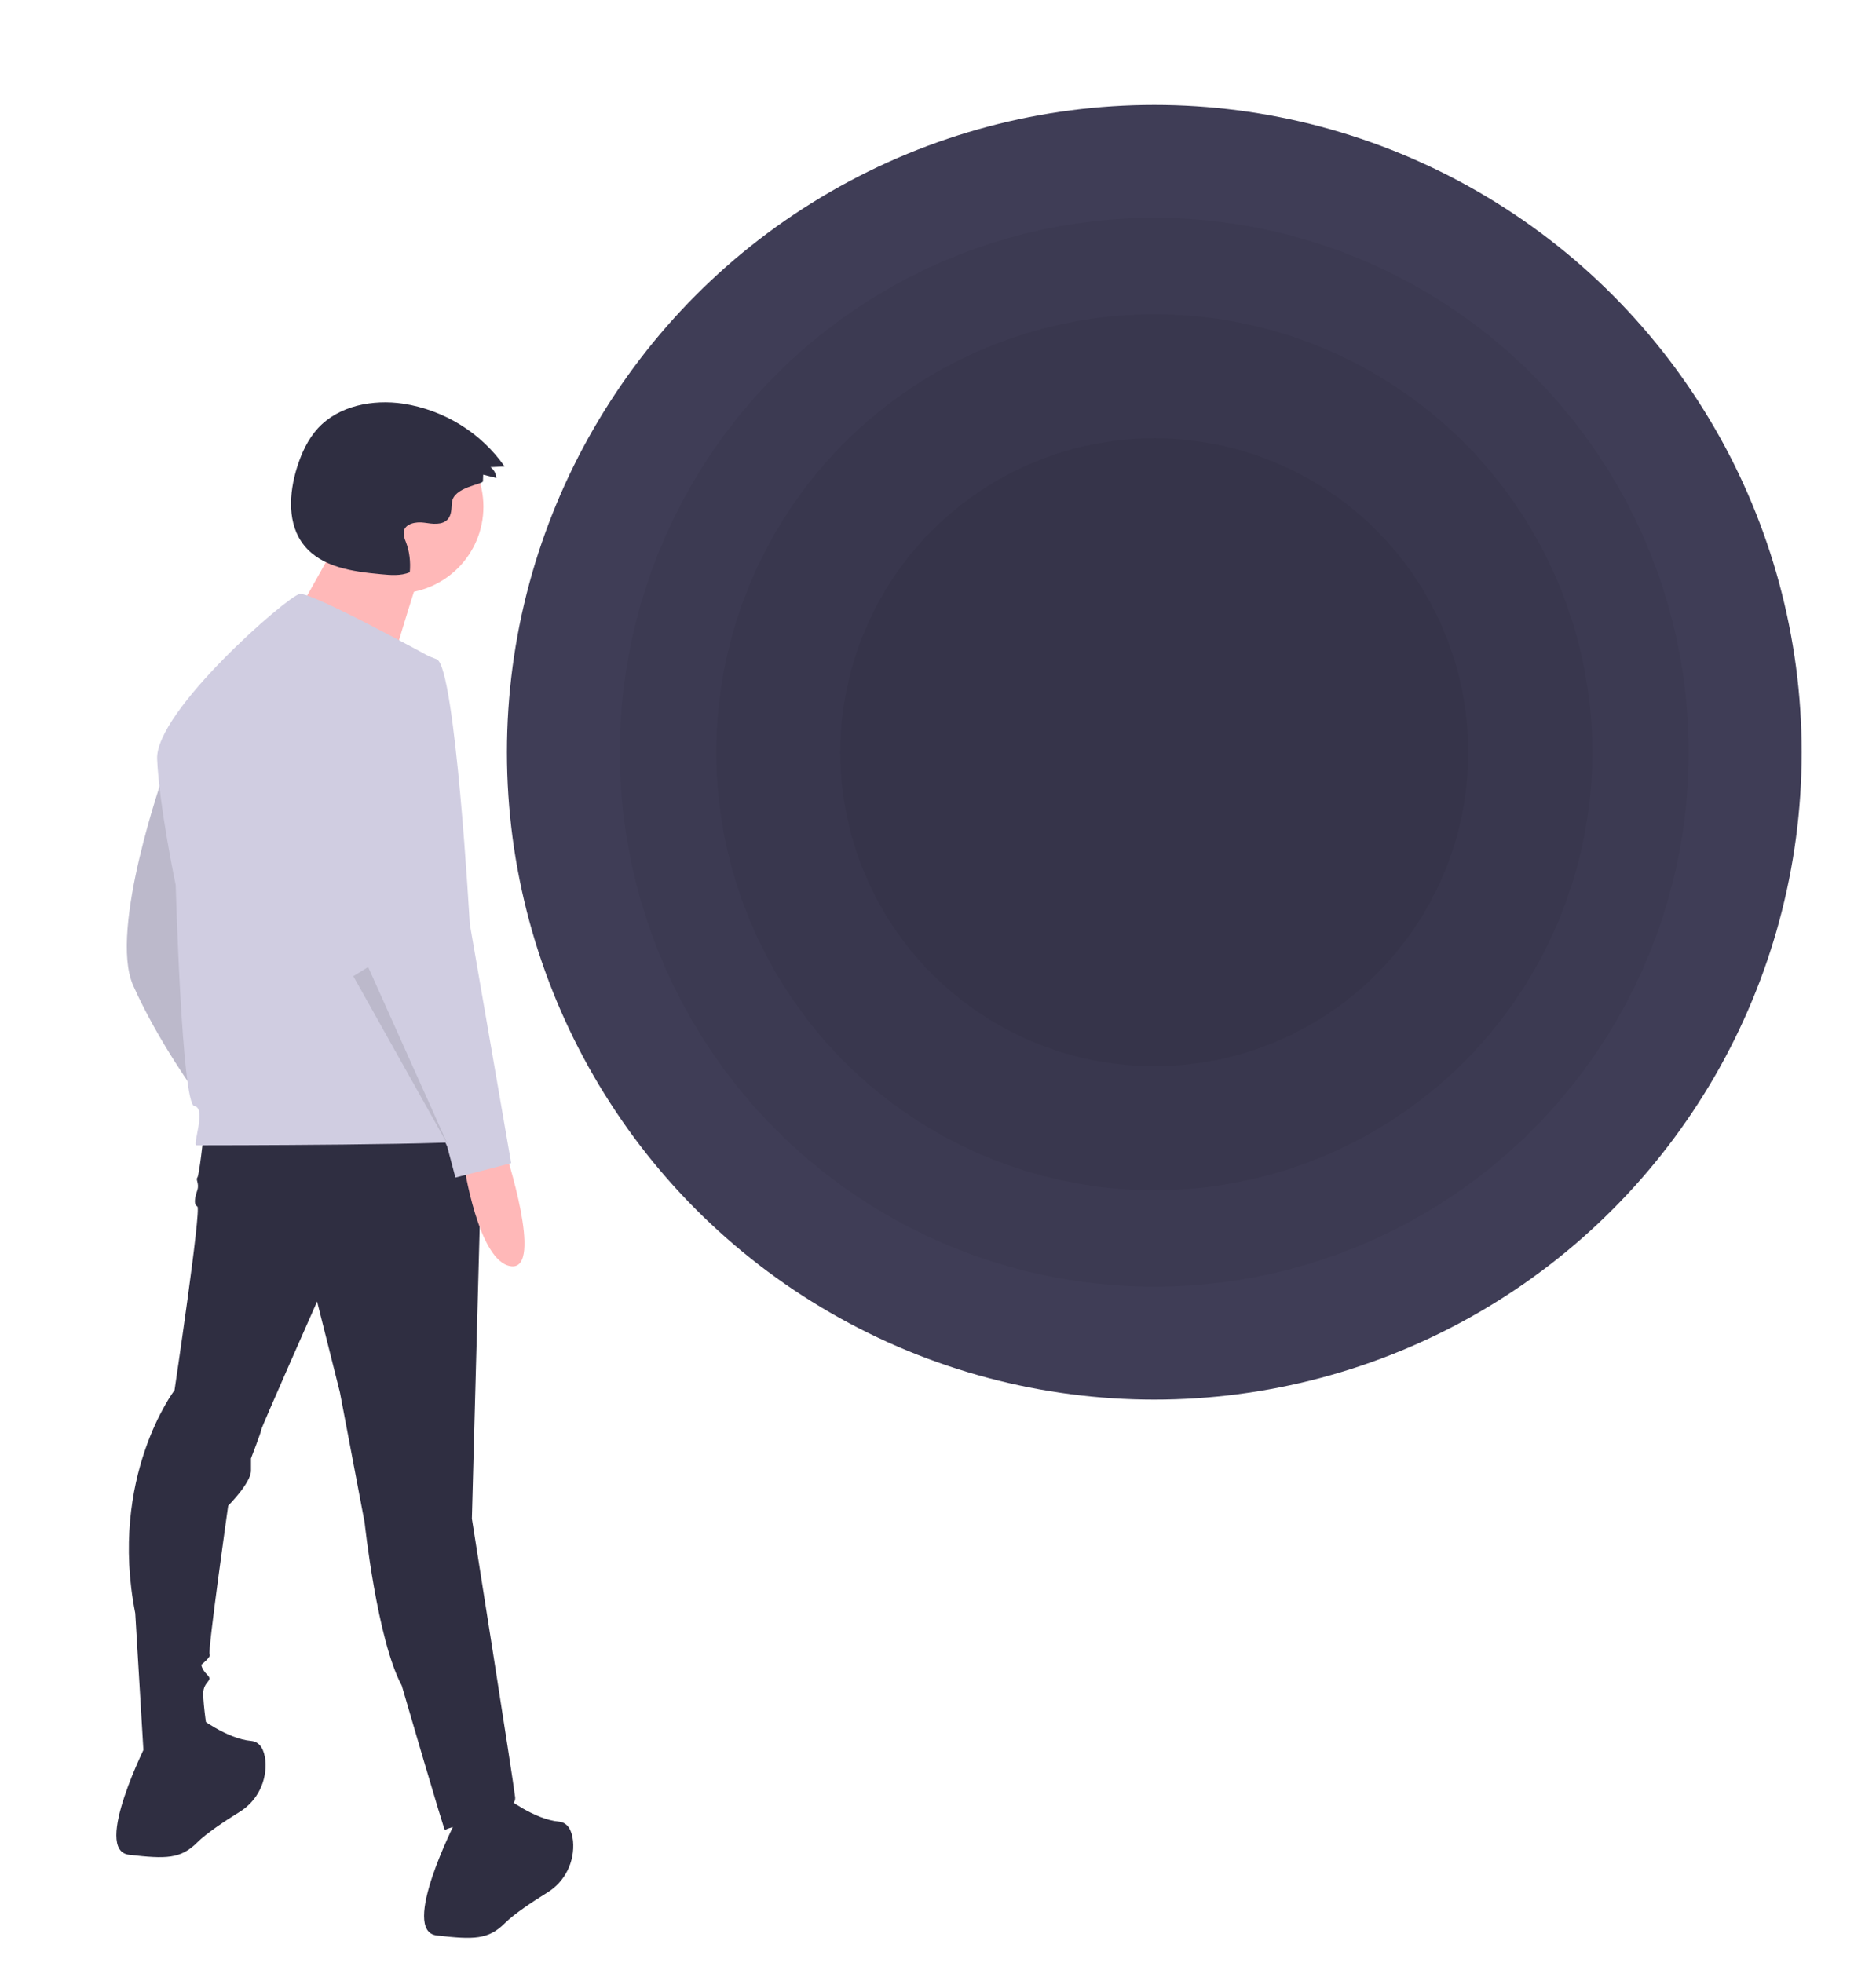 <?xml version="1.0" encoding="utf-8"?>
<!-- Generator: Adobe Illustrator 27.6.1, SVG Export Plug-In . SVG Version: 6.00 Build 0)  -->
<svg version="1.1" xmlns="http://www.w3.org/2000/svg" xmlns:xlink="http://www.w3.org/1999/xlink" x="0px" y="0px"
	 viewBox="0 0 797.5 834.5" style="enable-background:new 0 0 797.5 834.5;" xml:space="preserve">
<style type="text/css">
	.st0{fill:#3F3D56;}
	.st1{opacity:5.000000e-02;enable-background:new    ;}
	.st2{fill:#D0CDE1;}
	.st3{opacity:0.1;enable-background:new    ;}
	.st4{fill:#2F2E41;}
	.st5{fill:#FFB8B8;}
</style>
<g id="Layer_2">
	<g>
		<circle class="st0" cx="490.7" cy="319.8" r="275.2"/>
		<circle class="st1" cx="490.7" cy="319.8" r="227.2"/>
		<circle class="st1" cx="490.7" cy="319.8" r="186.2"/>
		<circle class="st1" cx="490.7" cy="319.8" r="133.5"/>
	</g>
</g>
<g id="Layer_1">
	<g>
		<path class="st2" d="M69.8,328.5c0,0-23.7,66.7-13.2,90.4s27.2,46.5,27.2,46.5S77.7,332.9,69.8,328.5z"/>
		<path class="st3" d="M69.8,328.5c0,0-23.7,66.7-13.2,90.4s27.2,46.5,27.2,46.5S77.7,332.9,69.8,328.5z"/>
		<path class="st4" d="M86.5,483c0,0-1.8,16.7-2.6,17.6s0.9,2.6,0,5.3s-1.8,6.1,0,7S74.2,591,74.2,591s-28.1,36.9-16.7,94.8
			l3.5,58.8c0,0,27.2,1.8,27.2-7.9c0,0-1.8-11.4-1.8-16.7s4.4-5.3,1.8-7.9s-2.6-4.4-2.6-4.4s4.4-3.5,3.5-4.4s7.9-63.2,7.9-63.2
			s9.7-9.7,9.7-14.9V620c0,0,4.4-11.4,4.4-12.3s23.7-54.4,23.7-54.4l9.7,38.6l10.5,55.3c0,0,5.3,50,15.8,69.4
			c0,0,18.4,63.2,18.4,61.5s30.7-6.1,29.8-14s-18.4-118.5-18.4-118.5l4.4-164.2L86.5,483z"/>
		<path class="st4" d="M62.8,740.2c0,0-23.7,46.5-7.9,48.3s21.9,1.8,29-5.3c3.8-3.8,11.6-9,17.9-12.9c7.6-4.6,11.8-13.2,11-22
			c-0.5-4.3-2.1-7.8-6-8.2c-10.5-0.9-22.8-10.5-22.8-10.5L62.8,740.2z"/>
		<path class="st4" d="M193.6,774.5c0,0-23.7,46.5-7.9,48.3c15.8,1.8,21.9,1.8,29-5.3c3.8-3.8,11.6-9,17.9-12.9
			c7.6-4.6,11.8-13.2,11-22c-0.5-4.3-2.1-7.8-6-8.2c-10.5-0.9-22.8-10.5-22.8-10.5L193.6,774.5z"/>
		<circle class="st5" cx="168.6" cy="215.4" r="36.9"/>
		<path class="st5" d="M144.8,227.6c0,0-26.4,48.5-28.5,48.5s47.4,15.8,47.4,15.8s13.7-46.4,15.8-50.6L144.8,227.6z"/>
		<path class="st2" d="M185.3,280.6c0,0-52.7-29-57.9-28.1s-61.5,50-60.6,70.2s7.9,53.6,7.9,53.6s2.6,93.1,7.9,93.9
			s-0.9,16.7,0.9,16.7s122.9,0,123.8-2.6S185.3,280.6,185.3,280.6z"/>
		<path class="st5" d="M214.7,489.1c0,0,16.7,50.9,2.6,49.2s-20.2-43.9-20.2-43.9L214.7,489.1z"/>
		<path class="st2" d="M169.9,277.6c0,0-32.5,7-27.2,50.9s14.9,87.8,14.9,87.8l32.5,71.1l3.5,13.2l23.7-6.1l-17.6-101.8
			c0,0-6.1-108.9-14-112.4C180.7,278.1,175.3,277.2,169.9,277.6z"/>
		<polygon class="st3" points="150.2,415 190.5,486.9 156.5,411.1 		"/>
		<path class="st4" d="M205.3,204.6l0.1-2.8l5.6,1.4c-0.1-1.8-1-3.5-2.5-4.6l6-0.3c-10.1-14.4-25.7-24-43.1-26.7
			c-12.9-1.9-27.3,0.8-36.2,10.4c-4.3,4.7-7,10.6-8.9,16.6c-3.5,11.1-4.3,24.4,3.1,33.4c7.5,9.2,20.6,11,32.4,12.1
			c4.2,0.4,8.5,0.8,12.4-0.8c0.4-4.4-0.1-8.9-1.7-13c-0.6-1.3-0.9-2.7-0.9-4.2c0.5-3.5,5.2-4.4,8.7-3.9c3.5,0.5,7.7,1.2,10.1-1.5
			c1.6-1.9,1.5-4.6,1.7-7C192.7,207,205.2,206,205.3,204.6z"/>
	</g>
</g>
</svg>
